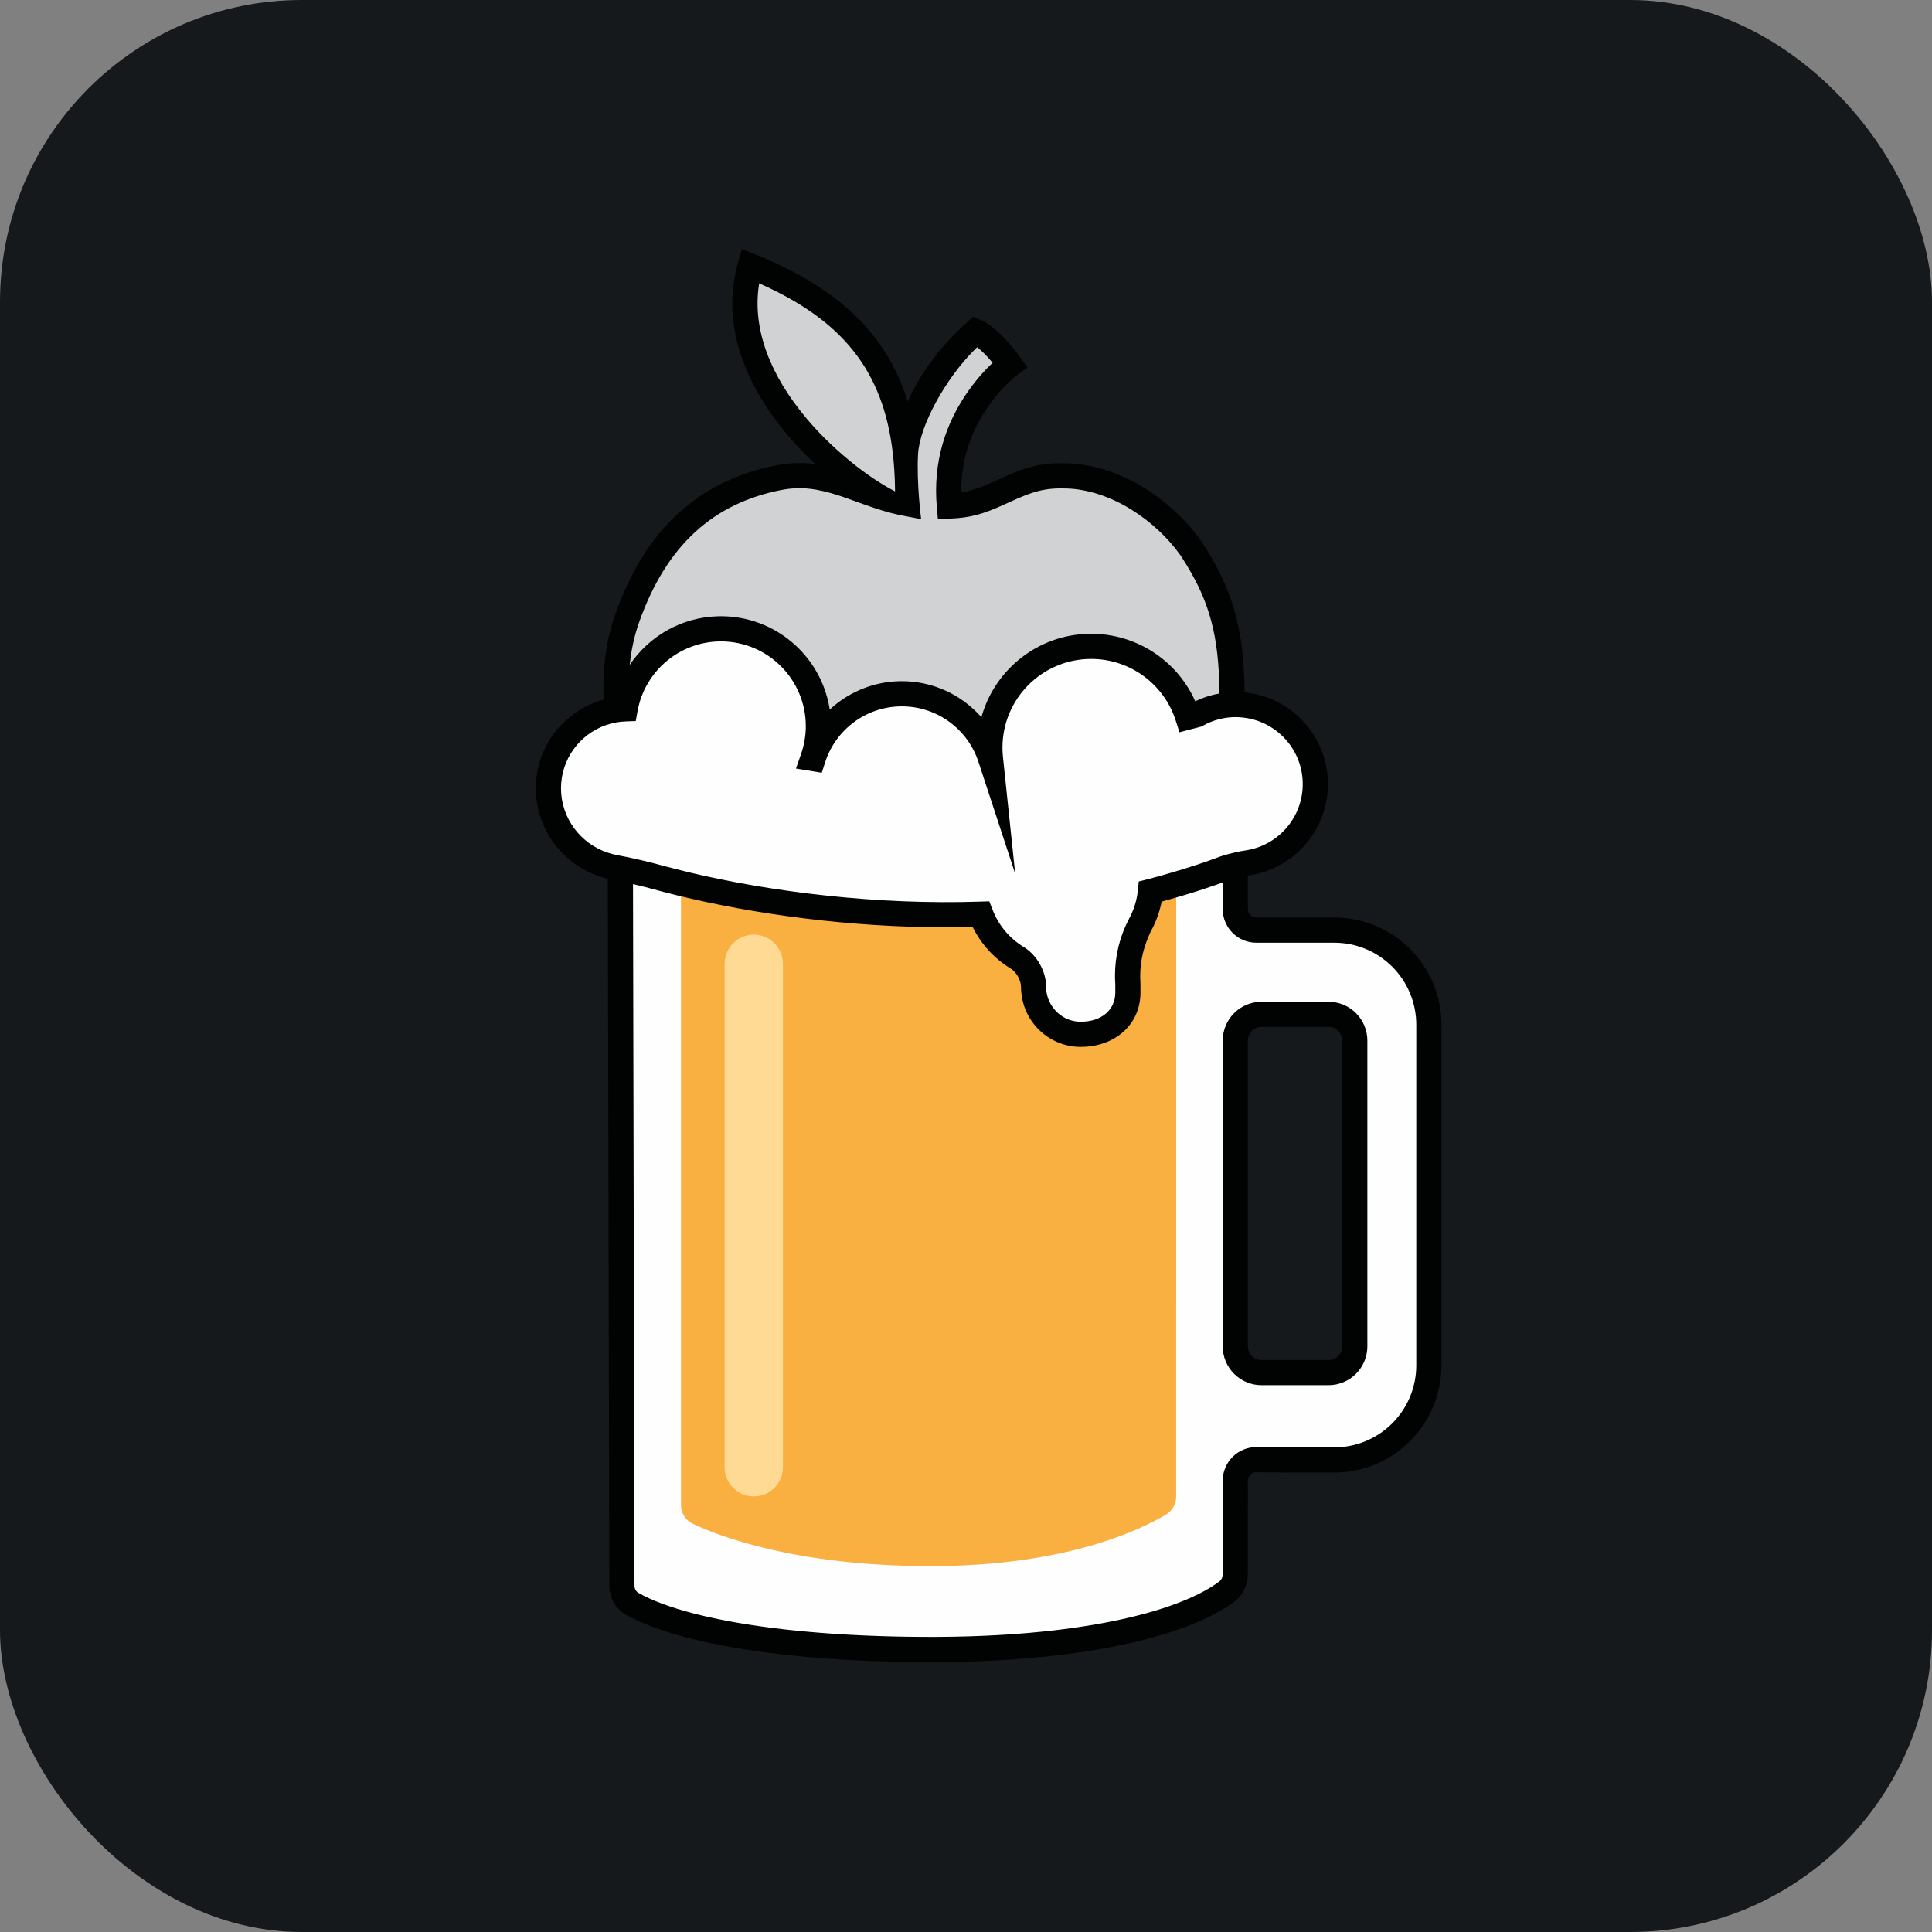 <svg width="256" height="256" title="Homebrew" viewBox="0 0 256 256" fill="none" xmlns="http://www.w3.org/2000/svg" id="homebrew">
<rect x="0" y="0" width="256" height="256" fill="#808080" stroke="none"/>
<style>
#homebrew {
    rect {fill: #15191C}

    @media (prefers-color-scheme: light) {
        rect {fill: #F4F2ED}
    }
}
</style>
<rect width="256" height="256" rx="40" fill="#15191C"/>
<path d="M163.184 95.313C163.699 81.886 160.307 76.465 157.762 72.59C155.179 68.975 148.983 63.294 141.369 63.056C134.169 62.831 132.437 66.81 125.795 67.051C124.706 54.954 133.835 48.317 133.835 48.317C133.835 48.317 131.338 44.789 129.273 43.928C126.897 46.04 121.199 52.106 119.981 60.249C118.698 48.255 112.701 40.583 99.406 35.237C95.63 48.446 108.098 60.787 116.197 65.661C111.904 64.219 108.178 62.312 103.174 63.297C94.427 65.019 87.217 70.307 83.108 81.911C78.999 93.515 84.559 107.053 85.767 110.919C86.976 114.789 95.921 131.226 102.932 133.643C109.941 136.063 109.944 134.973 113.691 133.524C117.438 132.074 123.118 129.413 131.461 132.437C139.798 135.458 140.885 136.182 146.082 132.798C151.283 129.415 158.049 118.9 159.619 115.877C161.191 112.856 162.037 111.284 162.523 109.713C163.127 105.114 162.72 107.348 163.184 95.313Z" fill="#D1D2D3"/>
<path d="M163.684 113.896V120.462C163.684 121.999 164.931 123.246 166.468 123.246H176.8C180.123 123.246 183.311 124.567 185.661 126.917C188.012 129.268 189.333 132.455 189.333 135.779L189.332 166.061C189.332 166.398 189.332 166.734 189.332 167.069L189.332 173.889C189.332 174.201 189.332 174.511 189.331 174.819L189.331 178.403C189.331 178.691 189.331 178.977 189.331 179.259L189.331 180.92C189.331 184.251 188.006 187.446 185.645 189.797C183.285 192.148 180.085 193.463 176.754 193.452C173.262 193.46 169.59 193.454 166.527 193.411C165.778 193.396 165.055 193.682 164.52 194.207C163.986 194.731 163.684 195.448 163.684 196.195L163.684 199.51C163.683 199.644 163.683 199.779 163.683 199.914L163.683 201.562C163.683 201.701 163.683 201.839 163.683 201.977L163.682 202.804C163.681 205.135 163.677 207.343 163.671 208.675C163.671 209.5 163.304 210.282 162.67 210.808C159.478 213.219 148.326 218.563 123.384 218.563C98.956 218.563 87.324 214.573 83.694 212.471C82.893 211.961 82.408 211.076 82.406 210.129C82.395 204.714 82.354 185.433 82.311 165.537L82.305 162.821C82.256 139.727 82.206 116.615 82.201 114.118L82.2 113.896H163.684ZM176.035 134.403H167.164C166.303 134.403 165.474 134.724 164.838 135.297L164.704 135.423C164.095 136.034 163.734 136.844 163.689 137.702L163.684 137.886V178.398C163.684 179.259 164.004 180.088 164.577 180.726L164.704 180.859C165.312 181.469 166.125 181.828 166.98 181.873L167.164 181.878H176.035C176.896 181.878 177.725 181.559 178.363 180.986L178.496 180.859C179.105 180.25 179.465 179.437 179.51 178.582L179.515 178.398V137.886C179.515 137.023 179.195 136.196 178.623 135.557L178.496 135.423C177.887 134.815 177.074 134.454 176.219 134.408L176.035 134.403Z" fill="#FEFEFE"/>
<path d="M90.234 113.088V199.414C90.234 200.411 90.765 201.331 91.629 201.828C95.151 203.508 105.374 207.517 123.297 207.517C141.338 207.517 151.256 202.645 154.579 200.638C155.372 200.128 155.849 199.248 155.849 198.305C155.857 186.858 155.857 113.088 155.857 113.088H90.234Z" fill="#FAAF41"/>
<path d="M99.88 123.847C101.936 123.847 103.618 125.455 103.736 127.483L103.742 127.71V194.422C103.742 196.555 102.013 198.285 99.88 198.285C97.822 198.285 96.141 196.677 96.023 194.65L96.017 194.422V127.71C96.017 125.577 97.747 123.847 99.88 123.847Z" fill="#FFDA95"/>
<path d="M136.957 130.803C136.957 129.411 136.137 127.748 134.791 126.913C132.6 125.588 130.89 123.555 129.959 121.134C112.14 121.733 95.877 118.605 87.683 116.396C85.581 115.799 83.45 115.304 81.298 114.913C76.395 113.939 72.668 109.633 72.668 104.456C72.668 98.757 77.19 94.126 82.838 93.923C83.927 87.896 89.189 83.321 95.53 83.321C102.661 83.321 108.443 89.102 108.443 96.233C108.443 97.733 108.172 99.169 107.702 100.51L107.739 100.517C109.332 95.536 113.994 91.927 119.504 91.927C124.977 91.927 129.615 95.494 131.234 100.428C131.187 99.983 131.163 99.53 131.163 99.072C131.163 91.655 137.175 85.644 144.59 85.644C150.594 85.644 155.674 89.585 157.394 95.017L158.563 94.712C160.095 93.849 161.855 93.35 163.738 93.35C169.565 93.35 174.289 98.075 174.286 103.901C174.286 109.238 170.325 113.648 165.182 114.353C164.016 114.517 162.874 114.814 161.775 115.238C158.717 116.389 155.592 117.344 152.435 118.133C152.277 119.689 151.813 121.155 151.105 122.471C149.824 124.875 149.25 127.592 149.448 130.308C149.447 130.472 149.453 131.334 149.453 131.5C149.453 134.95 146.656 137.049 143.202 137.049C139.754 137.049 136.957 134.255 136.957 130.803Z" fill="#FEFEFE"/>
<path d="M134.448 115.564L134.522 115.789L134.498 115.564H134.448Z" fill="#010202"/>
<path d="M98.311 33L100.028 33.689C111.063 38.127 117.487 44.222 120.273 53.208C122.035 49.303 124.711 45.83 127.82 42.992L128.948 41.986L129.916 42.388C130.333 42.564 130.749 42.803 131.17 43.103C131.825 43.568 132.488 44.172 133.159 44.885C133.669 45.425 134.156 45.999 134.606 46.572L134.854 46.891L135.131 47.263L136.147 48.698L134.815 49.667L134.633 49.807L134.383 50.013L134.074 50.285L133.712 50.62C132.832 51.454 131.949 52.451 131.124 53.6C128.817 56.815 127.431 60.532 127.373 64.75L127.372 65.242L127.733 65.183C128.975 64.956 130.143 64.521 131.852 63.743L132.829 63.295C136.131 61.8 138.109 61.286 141.421 61.389C148.455 61.609 155.223 66.168 159.156 71.676C159.244 71.81 159.333 71.944 159.418 72.079L159.924 72.881L160.407 73.678C163.412 78.783 164.859 83.738 164.912 91.743C171.109 92.333 175.957 97.551 175.955 103.901C175.955 110.027 171.422 115.182 165.415 116.004C165.393 116.007 165.373 116.012 165.351 116.016V120.462C165.351 121.078 165.852 121.579 166.469 121.579H176.801C180.567 121.579 184.178 123.075 186.842 125.738C189.505 128.402 191 132.014 191 135.779L190.999 180.92C190.999 184.695 189.496 188.314 186.822 190.978C184.147 193.642 180.524 195.132 176.759 195.118C176.228 195.12 175.706 195.121 175.194 195.122L172.156 195.121L168.464 195.101L166.492 195.078C166.192 195.072 165.902 195.187 165.687 195.398C165.472 195.608 165.351 195.895 165.351 196.195L165.347 205.325L165.338 208.675C165.338 209.996 164.75 211.247 163.674 212.138C162.156 213.284 160.141 214.37 157.642 215.352L156.791 215.674C155.488 216.154 154.064 216.607 152.522 217.025L151.476 217.3L150.396 217.564C149.298 217.824 148.147 218.068 146.945 218.295L145.726 218.517L144.473 218.726C143.412 218.895 142.318 219.053 141.189 219.196L139.815 219.362L138.409 219.514L136.969 219.652L135.495 219.778L133.988 219.888L132.446 219.983C132.187 219.998 131.926 220.012 131.664 220.026L130.074 220.098L128.451 220.156C127.903 220.171 127.352 220.186 126.794 220.197L125.105 220.221C124.537 220.228 123.963 220.23 123.384 220.23H122.503C121.919 220.226 121.339 220.221 120.765 220.215L119.059 220.187L117.386 220.147C116.833 220.132 116.287 220.114 115.745 220.095L114.139 220.028C113.873 220.016 113.61 220.004 113.347 219.991L111.789 219.905L110.265 219.81L108.775 219.701C108.528 219.684 108.285 219.664 108.041 219.644L106.601 219.519C106.365 219.497 106.129 219.476 105.895 219.452L104.506 219.311L103.152 219.16C102.929 219.133 102.708 219.107 102.488 219.08L101.186 218.912L99.919 218.736L98.688 218.549C98.082 218.453 97.488 218.355 96.907 218.252L95.766 218.043C95.578 218.008 95.392 217.972 95.208 217.935L94.119 217.714L93.067 217.484L92.052 217.245L91.073 217C90.114 216.751 89.209 216.49 88.362 216.221L87.532 215.948C87.126 215.81 86.736 215.669 86.359 215.525L85.624 215.238C84.552 214.801 83.609 214.346 82.798 213.877C81.519 213.061 80.743 211.649 80.739 210.131L80.539 116.442C75.013 115.136 71 110.211 71 104.456C71 98.845 74.797 94.114 79.985 92.694C79.921 90.987 79.96 89.303 80.136 87.641C80.372 85.443 80.832 83.344 81.536 81.353C85.576 69.945 92.764 63.646 102.852 61.661C104.653 61.307 106.301 61.267 108.033 61.501C106.724 60.276 105.469 58.966 104.326 57.608C98.265 50.398 95.6 42.483 97.802 34.778L98.311 33ZM162.016 116.925L161.215 117.219C161.046 117.281 160.865 117.332 160.694 117.392C159.13 117.942 157.524 118.443 155.891 118.91C154.881 119.199 154.881 119.199 153.918 119.473L153.843 119.854C153.615 120.875 153.269 121.86 152.813 122.794L152.371 123.657C152.289 123.824 152.234 124.001 152.161 124.171C151.338 126.064 150.961 128.136 151.115 130.307L151.116 130.552L151.12 131.499C151.12 135.806 147.678 138.718 143.202 138.718C140.93 138.718 138.886 137.754 137.443 136.219C136.39 135.098 135.663 133.676 135.403 132.091C135.334 131.671 135.289 131.242 135.289 130.803C135.289 129.91 134.703 128.822 133.928 128.34C131.79 127.046 130.06 125.17 128.938 122.943L128.884 122.833L127.788 122.856C115.14 123.072 102.266 121.524 91.699 119.107C90.471 118.826 89.265 118.535 88.103 118.232L87.228 118C87.205 117.993 87.178 117.988 87.153 117.98C86.069 117.676 84.975 117.4 83.875 117.148L84.074 210.125C84.074 210.505 84.27 210.861 84.53 211.027C85.014 211.308 85.557 211.584 86.159 211.854L86.781 212.121C87.423 212.387 88.122 212.647 88.88 212.901L89.656 213.15C90.053 213.273 90.466 213.395 90.892 213.515L91.763 213.751L92.671 213.98L93.616 214.204L94.6 214.42C94.766 214.456 94.935 214.491 95.105 214.526L96.143 214.732C96.494 214.8 96.852 214.867 97.217 214.933L98.327 215.123C98.703 215.186 99.086 215.247 99.474 215.306L100.656 215.48L101.874 215.647C102.08 215.673 102.286 215.701 102.496 215.726L103.767 215.88L105.072 216.023L106.412 216.154C106.639 216.177 106.867 216.197 107.095 216.218L108.488 216.337L109.914 216.445L111.374 216.542L112.868 216.627L114.396 216.702C114.652 216.713 114.912 216.723 115.171 216.735L116.749 216.792C117.014 216.801 117.281 216.809 117.55 216.816L119.177 216.855C119.45 216.86 119.724 216.865 120.001 216.87L121.677 216.889C122.24 216.893 122.809 216.895 123.384 216.895L124.22 216.894C125.608 216.886 126.962 216.864 128.282 216.824L129.848 216.77C130.106 216.761 130.363 216.75 130.619 216.737L132.135 216.662L133.619 216.572C133.864 216.555 134.108 216.539 134.349 216.522L135.784 216.41C136.018 216.391 136.254 216.371 136.487 216.351L137.87 216.221C138.097 216.197 138.324 216.174 138.55 216.151L139.881 216.003C140.1 215.976 140.318 215.95 140.535 215.924L141.816 215.757L143.063 215.578L144.276 215.39C144.674 215.325 145.068 215.257 145.454 215.191L146.598 214.98C146.973 214.907 147.344 214.835 147.707 214.76L148.783 214.529L149.822 214.291C150.503 214.129 151.16 213.96 151.795 213.788L152.729 213.524C152.882 213.479 153.032 213.432 153.183 213.387L154.064 213.113L154.909 212.83C157.806 211.828 160.046 210.703 161.605 209.523C161.857 209.314 162.003 209.003 162.003 208.667L162.016 196.195C162.016 194.998 162.498 193.851 163.353 193.015C164.208 192.177 165.363 191.72 166.55 191.745L168.503 191.766L171.398 191.783L175.199 191.787L176.76 191.783C179.648 191.794 182.421 190.654 184.468 188.616C186.513 186.577 187.664 183.809 187.664 180.92L187.665 135.779C187.665 132.898 186.521 130.134 184.483 128.096C182.445 126.059 179.682 124.914 176.801 124.914H166.469C164.01 124.914 162.016 122.92 162.016 120.462V116.925ZM176.035 132.736C177.4 132.736 178.709 133.279 179.676 134.245C180.642 135.21 181.183 136.52 181.183 137.886V178.398C181.183 179.763 180.642 181.072 179.674 182.038C178.709 183.003 177.4 183.545 176.035 183.545H167.165C165.801 183.545 164.491 183.004 163.523 182.037C162.558 181.072 162.016 179.763 162.016 178.398V137.886C162.016 136.52 162.558 135.21 163.525 134.244C164.491 133.279 165.801 132.736 167.165 132.736H176.035ZM176.035 136.073H167.165C166.684 136.073 166.223 136.263 165.883 136.601C165.544 136.942 165.351 137.405 165.351 137.886V178.398C165.351 178.879 165.544 179.34 165.882 179.679C166.223 180.019 166.684 180.211 167.165 180.211H176.035C176.516 180.211 176.977 180.019 177.316 179.68C177.657 179.34 177.848 178.879 177.848 178.398V137.886C177.848 137.405 177.657 136.942 177.317 136.603C176.977 136.263 176.516 136.073 176.035 136.073ZM95.53 84.988C90.076 84.988 85.44 88.907 84.479 94.221L84.241 95.542L83.545 95.568L82.898 95.591C81.97 95.623 81.08 95.802 80.245 96.098C76.796 97.321 74.335 100.606 74.335 104.456C74.335 108.381 76.908 111.786 80.531 112.983C80.878 113.097 81.232 113.199 81.598 113.272C82.799 113.491 83.993 113.748 85.178 114.029C86.166 114.262 87.147 114.511 88.118 114.785C88.536 114.898 88.982 115.002 89.412 115.113C90.006 115.263 90.588 115.417 91.198 115.564C102.314 118.229 116.348 119.924 129.902 119.468L131.088 119.428L131.514 120.535C132.308 122.602 133.772 124.347 135.671 125.496C137.458 126.605 138.624 128.774 138.624 130.803L138.63 131.047C138.672 131.86 138.942 132.609 139.356 133.257C140.17 134.529 141.58 135.383 143.202 135.383C145.948 135.383 147.785 133.829 147.785 131.499L147.78 130.543L147.785 130.43C147.755 130.033 147.742 129.637 147.742 129.242C147.746 126.613 148.392 124.016 149.636 121.68L149.833 121.294C150.337 120.253 150.657 119.131 150.774 117.965L150.892 116.798L152.03 116.515C153.192 116.224 154.317 115.893 155.442 115.564C156.43 115.274 157.406 114.975 158.371 114.661C159.323 114.352 160.259 114.027 161.176 113.681L161.7 113.488C162.095 113.352 162.497 113.244 162.899 113.136C163.575 112.954 164.258 112.799 164.955 112.7L165.25 112.655C165.286 112.649 165.318 112.64 165.351 112.634C169.52 111.869 172.62 108.217 172.62 103.9C172.621 99.377 169.235 95.649 164.861 95.097C164.492 95.05 164.119 95.019 163.738 95.019C162.98 95.019 162.235 95.117 161.516 95.303C160.773 95.496 160.057 95.785 159.383 96.165L159.193 96.271L156.281 97.029L155.803 95.52C154.269 90.673 149.755 87.311 144.59 87.311C138.096 87.311 132.831 92.576 132.831 99.072C132.831 99.471 132.852 99.865 132.892 100.254L134.498 115.564H134.448L129.649 100.947C128.222 96.596 124.151 93.595 119.504 93.595C114.823 93.595 110.732 96.635 109.329 101.025L108.89 102.394L105.47 101.834L106.128 99.958C106.554 98.744 106.774 97.494 106.774 96.232C106.774 90.022 101.74 84.988 95.53 84.988ZM129.482 46.005L129.074 46.405C125.348 50.125 121.857 56.353 121.646 60.19C121.433 64.026 122.058 68.788 122.058 68.788L119.706 68.338C118.69 68.144 117.777 67.915 116.72 67.586L115.991 67.353C115.864 67.312 115.737 67.268 115.605 67.224L115.468 67.177L114.78 66.938L112.033 65.956L111.279 65.7C108.212 64.698 106.037 64.434 103.496 64.934C94.574 66.69 88.33 72.161 84.681 82.466C84.065 84.203 83.662 86.048 83.452 87.996C83.449 88.028 83.449 88.062 83.445 88.096C86.012 84.284 90.313 81.782 95.153 81.658L95.53 81.653C102.715 81.653 108.686 86.85 109.889 93.691L109.944 94.028L110.304 93.702C112.699 91.62 115.789 90.353 119.128 90.265L119.504 90.26C123.569 90.26 127.299 92.01 129.888 94.869L130.04 95.04L130.135 94.712C131.971 88.616 137.558 84.144 144.212 83.98L144.59 83.977C150.57 83.977 155.87 87.484 158.296 92.741L158.379 92.927L158.539 92.848C159.503 92.393 160.527 92.08 161.578 91.891C161.547 84.258 160.204 79.791 157.342 75.046L156.885 74.306L156.405 73.559C153.06 68.877 147.163 64.906 141.317 64.723C138.467 64.634 136.908 65.079 133.726 66.552L133.196 66.796C130.281 68.119 128.584 68.618 125.855 68.717L124.276 68.774L124.135 67.2C123.596 61.226 125.284 56.016 128.416 51.655C129.476 50.177 130.54 48.999 131.472 48.127L131.528 48.073L131.163 47.644L130.733 47.172C130.377 46.795 130.032 46.463 129.708 46.188L129.482 46.005ZM100.595 37.547L100.552 37.819C99.696 43.657 102.052 49.721 106.88 55.462C109.826 58.968 113.616 62.136 116.857 64.125C117.361 64.434 117.853 64.72 118.326 64.969L118.598 65.111L118.596 64.848C118.575 63.136 118.475 61.514 118.293 59.974C117.021 49.22 111.72 42.505 100.769 37.624L100.595 37.547Z" fill="#010202"/>
</svg>